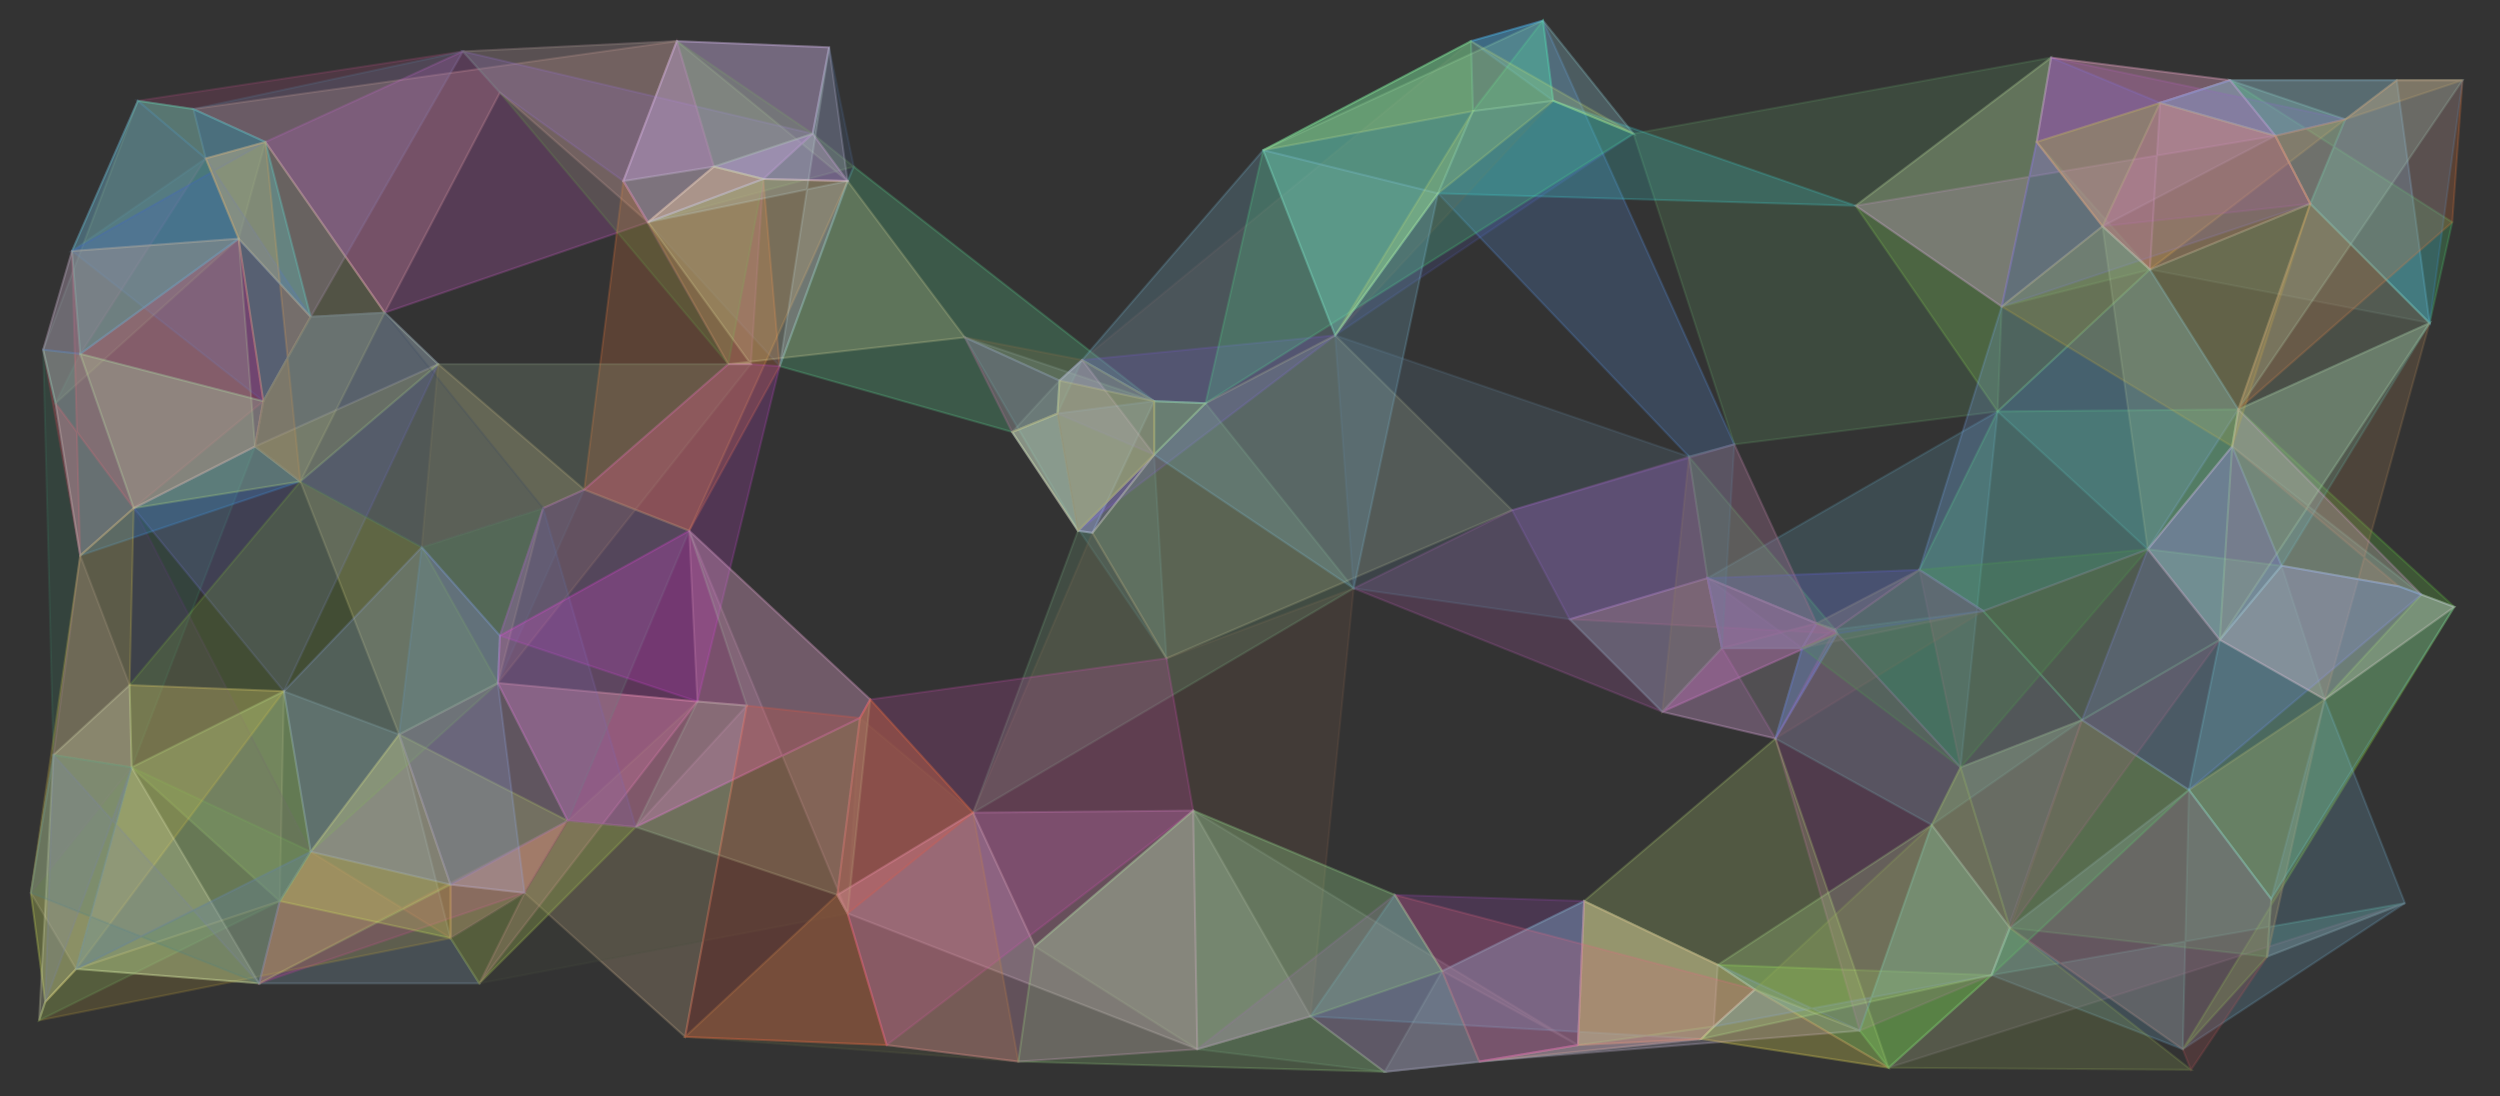 <svg xmlns="http://www.w3.org/2000/svg" width="1215.2" height="532.8" preserveAspectRatio="xMidYMid meet">
          <rect width="100%" height="100%" fill="#333333" stroke="none"/>
          <iframe id="bg" x="0" y="0" style="fill: #1e2126" width="1215.2" height="532.8"/>
          <g id="main">
            <g id="polygons"><path d=" M 1181 157 L 1045 131  1050 50  1084 39  1106 66  1140 58  1165 39  L 1181 157  Z" stroke="rgba(107,127,122,.2)" stroke-width="1px" fill="rgba(107,127,122,.2)"/><path d=" M 151 154 L 116 116  100 77  39 172  35 122  67 49  225 25  L 151 154  Z" stroke="rgba(188,75,131,.2)" stroke-width="1px" fill="rgba(188,75,131,.2)"/><path d=" M 837 315 L 863 359  808 346  658 286  735 248  821 222  830 281  L 837 315  Z" stroke="rgba(185,91,182,.2)" stroke-width="1px" fill="rgba(185,91,182,.2)"/><path d=" M 64 373 L 26 367  21 170  27 196  39 172  65 247  124 217  L 64 373  Z" stroke="rgba(59,130,103,.2)" stroke-width="1px" fill="rgba(59,130,103,.2)"/><path d=" M 561 195 L 515 185  514 201  492 210  379 178  412 88  415 81  L 561 195  Z" stroke="rgba(98,240,160,.2)" stroke-width="1px" fill="rgba(98,240,160,.2)"/><path d=" M 219 456 L 233 478  126 478  136 438  64 373  138 336  194 357  L 219 456  Z" stroke="rgba(152,191,219,.2)" stroke-width="1px" fill="rgba(152,191,219,.2)"/><path d=" M 1181 157 L 1123 99  1140 58  1106 66  1050 50  1084 39  1165 39  L 1181 157  Z" stroke="rgba(96,181,246,.2)" stroke-width="1px" fill="rgba(96,181,246,.2)"/><path d=" M 412 444 L 407 435  309 402  276 399  339 341  335 258  423 340  L 412 444  Z" stroke="rgba(101,126,60,.2)" stroke-width="1px" fill="rgba(101,126,60,.2)"/><path d=" M 939 401 L 863 359  876 315  893 308  892 306  964 297  1012 350  L 939 401  Z" stroke="rgba(102,207,186,.2)" stroke-width="1px" fill="rgba(102,207,186,.2)"/><path d=" M 136 438 L 37 471  15 434  26 367  39 270  63 333  138 336  L 136 438  Z" stroke="rgba(198,183,167,.2)" stroke-width="1px" fill="rgba(198,183,167,.2)"/><path d=" M 531 259 L 524 258  492 210  469 164  515 185  526 175  561 195  L 531 259  Z" stroke="rgba(168,102,228,.2)" stroke-width="1px" fill="rgba(168,102,228,.2)"/><path d=" M 333 504 L 255 434  219 430  276 399  242 332  339 341  363 343  L 333 504  Z" stroke="rgba(243,206,163,.2)" stroke-width="1px" fill="rgba(243,206,163,.2)"/><path d=" M 567 320 L 492 210  514 201  515 185  526 175  561 195  561 221  L 567 320  Z" stroke="rgba(88,146,155,.2)" stroke-width="1px" fill="rgba(88,146,155,.2)"/><path d=" M 918 519 L 827 505  833 499  767 508  770 438  835 469  968 474  L 918 519  Z" stroke="rgba(140,246,65,.2)" stroke-width="1px" fill="rgba(140,246,65,.2)"/><path d=" M 151 414 L 136 438  64 373  15 434  26 367  39 270  65 247  L 151 414  Z" stroke="rgba(95,56,121,.2)" stroke-width="1px" fill="rgba(95,56,121,.2)"/><path d=" M 637 494 L 582 510  503 460  473 395  531 259  567 320  658 286  L 637 494  Z" stroke="rgba(127,94,74,.2)" stroke-width="1px" fill="rgba(127,94,74,.2)"/><path d=" M 1079 311 L 1109 275  1166 285  1177 289  1085 217  1088 199  1181 157  L 1079 311  Z" stroke="rgba(121,190,177,.2)" stroke-width="1px" fill="rgba(121,190,177,.2)"/><path d=" M 953 373 L 893 308  892 306  876 315  883 303  830 281  971 200  L 953 373  Z" stroke="rgba(102,173,197,.2)" stroke-width="1px" fill="rgba(102,173,197,.2)"/><path d=" M 1192 108 L 1181 157  1123 99  1140 58  1106 66  1050 50  1084 39  L 1192 108  Z" stroke="rgba(79,225,115,.2)" stroke-width="1px" fill="rgba(79,225,115,.2)"/><path d=" M 303 88 L 315 108  243 45  187 152  129 69  94 53  329 20  L 303 88  Z" stroke="rgba(247,186,168,.2)" stroke-width="1px" fill="rgba(247,186,168,.2)"/><path d=" M 412 88 L 395 65  371 87  347 81  315 108  303 88  329 20  L 412 88  Z" stroke="rgba(175,231,130,.2)" stroke-width="1px" fill="rgba(175,231,130,.2)"/><path d=" M 1193 295 L 1130 340  1079 311  1044 267  1109 275  1085 217  1088 199  L 1193 295  Z" stroke="rgba(108,225,69,.2)" stroke-width="1px" fill="rgba(108,225,69,.2)"/><path d=" M 637 494 L 678 435  701 472  770 438  767 508  719 516  827 505  L 637 494  Z" stroke="rgba(76,59,233,.2)" stroke-width="1px" fill="rgba(76,59,233,.2)"/><path d=" M 1045 131 L 1022 110  1050 50  1084 39  1165 39  1197 39  1140 58  L 1045 131  Z" stroke="rgba(240,175,68,.2)" stroke-width="1px" fill="rgba(240,175,68,.2)"/><path d=" M 495 516 L 333 504  407 435  412 444  418 349  473 395  503 460  L 495 516  Z" stroke="rgba(98,100,69,.2)" stroke-width="1px" fill="rgba(98,100,69,.2)"/><path d=" M 1140 58 L 1106 66  1123 99  1022 110  1050 50  990 69  997 28  L 1140 58  Z" stroke="rgba(158,56,188,.2)" stroke-width="1px" fill="rgba(158,56,188,.2)"/><path d=" M 968 474 L 977 451  1061 510  1064 384  1104 437  1102 465  1169 439  L 968 474  Z" stroke="rgba(109,219,194,.2)" stroke-width="1px" fill="rgba(109,219,194,.2)"/><path d=" M 1045 131 L 973 149  971 200  843 216  794 65  997 28  990 69  L 1045 131  Z" stroke="rgba(104,167,109,.2)" stroke-width="1px" fill="rgba(104,167,109,.2)"/><path d=" M 637 494 L 678 435  701 472  770 438  767 508  833 499  827 505  L 637 494  Z" stroke="rgba(67,212,126,.2)" stroke-width="1px" fill="rgba(67,212,126,.2)"/><path d=" M 863 359 L 876 315  837 315  883 303  830 281  933 277  964 297  L 863 359  Z" stroke="rgba(125,104,98,.2)" stroke-width="1px" fill="rgba(125,104,98,.2)"/><path d=" M 1109 275 L 1079 311  1044 267  971 200  1045 131  1088 199  1181 157  L 1109 275  Z" stroke="rgba(81,192,187,.2)" stroke-width="1px" fill="rgba(81,192,187,.2)"/><path d=" M 892 306 L 893 308  883 303  876 315  837 315  830 281  821 222  L 892 306  Z" stroke="rgba(93,212,103,.2)" stroke-width="1px" fill="rgba(93,212,103,.2)"/><path d=" M 1061 510 L 1102 465  1104 437  1064 384  1130 340  1177 289  1193 295  L 1061 510  Z" stroke="rgba(156,241,64,.2)" stroke-width="1px" fill="rgba(156,241,64,.2)"/><path d=" M 719 516 L 767 508  770 438  835 469  833 499  853 481  904 501  L 719 516  Z" stroke="rgba(225,214,247,.2)" stroke-width="1px" fill="rgba(225,214,247,.2)"/><path d=" M 412 444 L 407 435  473 395  503 460  580 394  637 494  582 510  L 412 444  Z" stroke="rgba(229,213,217,.2)" stroke-width="1px" fill="rgba(229,213,217,.2)"/><path d=" M 242 332 L 243 309  205 266  146 234  213 177  354 177  284 238  L 242 332  Z" stroke="rgba(59,111,131,.2)" stroke-width="1px" fill="rgba(59,111,131,.2)"/><path d=" M 808 346 L 837 315  830 281  883 303  933 277  892 306  893 308  L 808 346  Z" stroke="rgba(252,92,217,.2)" stroke-width="1px" fill="rgba(252,92,217,.2)"/><path d=" M 673 521 L 701 472  770 438  835 469  853 481  833 499  827 505  L 673 521  Z" stroke="rgba(164,214,199,.2)" stroke-width="1px" fill="rgba(164,214,199,.2)"/><path d=" M 126 478 L 136 438  151 414  219 456  219 430  255 434  276 399  L 126 478  Z" stroke="rgba(204,109,95,.2)" stroke-width="1px" fill="rgba(204,109,95,.2)"/><path d=" M 794 65 L 649 163  699 94  614 73  716 54  715 20  750 10  L 794 65  Z" stroke="rgba(77,86,173,.2)" stroke-width="1px" fill="rgba(77,86,173,.2)"/><path d=" M 65 247 L 39 270  21 170  35 122  39 172  116 116  128 195  L 65 247  Z" stroke="rgba(223,65,86,.2)" stroke-width="1px" fill="rgba(223,65,86,.2)"/><path d=" M 379 178 L 315 108  371 87  347 81  395 65  403 23  415 81  L 379 178  Z" stroke="rgba(78,105,152,.2)" stroke-width="1px" fill="rgba(78,105,152,.2)"/><path d=" M 1106 66 L 1050 50  1045 131  1022 110  990 69  973 149  902 100  L 1106 66  Z" stroke="rgba(230,138,244,.2)" stroke-width="1px" fill="rgba(230,138,244,.2)"/><path d=" M 843 216 L 821 222  699 94  716 54  755 49  715 20  750 10  L 843 216  Z" stroke="rgba(90,157,248,.2)" stroke-width="1px" fill="rgba(90,157,248,.2)"/><path d=" M 395 65 L 371 87  347 81  315 108  303 88  243 45  225 25  L 395 65  Z" stroke="rgba(147,100,252,.2)" stroke-width="1px" fill="rgba(147,100,252,.2)"/><path d=" M 347 81 L 303 88  315 108  187 152  129 69  225 25  329 20  L 347 81  Z" stroke="rgba(228,96,220,.2)" stroke-width="1px" fill="rgba(228,96,220,.2)"/><path d=" M 968 474 L 904 501  863 359  892 306  893 308  953 373  1012 350  L 968 474  Z" stroke="rgba(199,93,176,.2)" stroke-width="1px" fill="rgba(199,93,176,.2)"/><path d=" M 151 154 L 116 116  35 122  100 77  67 49  94 53  225 25  L 151 154  Z" stroke="rgba(87,129,159,.2)" stroke-width="1px" fill="rgba(87,129,159,.2)"/><path d=" M 524 258 L 561 221  514 201  561 195  515 185  526 175  649 163  L 524 258  Z" stroke="rgba(116,57,237,.2)" stroke-width="1px" fill="rgba(116,57,237,.2)"/><path d=" M 531 259 L 524 258  469 164  515 185  526 175  514 201  561 195  L 531 259  Z" stroke="rgba(104,182,191,.2)" stroke-width="1px" fill="rgba(104,182,191,.2)"/><path d=" M 315 108 L 303 88  347 81  329 20  403 23  395 65  415 81  L 315 108  Z" stroke="rgba(105,163,101,.2)" stroke-width="1px" fill="rgba(105,163,101,.2)"/><path d=" M 649 163 L 586 196  561 195  526 175  715 20  716 54  755 49  L 649 163  Z" stroke="rgba(112,83,75,.2)" stroke-width="1px" fill="rgba(112,83,75,.2)"/><path d=" M 1061 510 L 968 474  977 451  1064 384  1104 437  1130 340  1169 439  L 1061 510  Z" stroke="rgba(119,182,218,.2)" stroke-width="1px" fill="rgba(119,182,218,.2)"/><path d=" M 918 519 L 853 481  833 499  827 505  767 508  770 438  863 359  L 918 519  Z" stroke="rgba(203,236,129,.2)" stroke-width="1px" fill="rgba(203,236,129,.2)"/><path d=" M 1130 340 L 1079 311  1109 275  1166 285  1085 217  1088 199  1181 157  L 1130 340  Z" stroke="rgba(180,136,88,.2)" stroke-width="1px" fill="rgba(180,136,88,.2)"/><path d=" M 379 178 L 335 258  284 238  303 88  315 108  347 81  371 87  L 379 178  Z" stroke="rgba(250,127,63,.2)" stroke-width="1px" fill="rgba(250,127,63,.2)"/><path d=" M 1022 110 L 973 149  902 100  997 28  1084 39  1050 50  1106 66  L 1022 110  Z" stroke="rgba(201,163,220,.2)" stroke-width="1px" fill="rgba(201,163,220,.2)"/><path d=" M 1079 311 L 1012 350  964 297  933 277  971 200  1088 199  1085 217  L 1079 311  Z" stroke="rgba(85,227,129,.2)" stroke-width="1px" fill="rgba(85,227,129,.2)"/><path d=" M 808 346 L 837 315  830 281  876 315  883 303  892 306  893 308  L 808 346  Z" stroke="rgba(157,101,169,.2)" stroke-width="1px" fill="rgba(157,101,169,.2)"/><path d=" M 233 478 L 219 456  219 430  194 357  242 332  276 399  309 402  L 233 478  Z" stroke="rgba(83,104,55,.2)" stroke-width="1px" fill="rgba(83,104,55,.2)"/><path d=" M 971 200 L 902 100  997 28  990 69  1050 50  1022 110  1045 131  L 971 200  Z" stroke="rgba(135,214,81,.2)" stroke-width="1px" fill="rgba(135,214,81,.2)"/><path d=" M 918 519 L 827 505  719 516  767 508  770 438  835 469  853 481  L 918 519  Z" stroke="rgba(226,136,88,.2)" stroke-width="1px" fill="rgba(226,136,88,.2)"/><path d=" M 124 217 L 65 247  39 172  116 116  151 154  187 152  213 177  L 124 217  Z" stroke="rgba(87,83,205,.2)" stroke-width="1px" fill="rgba(87,83,205,.2)"/><path d=" M 473 395 L 524 258  531 259  561 221  561 195  586 196  658 286  L 473 395  Z" stroke="rgba(123,176,133,.2)" stroke-width="1px" fill="rgba(123,176,133,.2)"/><path d=" M 763 301 L 830 281  837 315  883 303  892 306  876 315  893 308  L 763 301  Z" stroke="rgba(201,79,135,.2)" stroke-width="1px" fill="rgba(201,79,135,.2)"/><path d=" M 918 519 L 968 474  977 451  1064 384  1104 437  1102 465  1169 439  L 918 519  Z" stroke="rgba(144,129,153,.2)" stroke-width="1px" fill="rgba(144,129,153,.2)"/><path d=" M 151 154 L 128 195  35 122  67 49  100 77  94 53  129 69  L 151 154  Z" stroke="rgba(58,108,213,.2)" stroke-width="1px" fill="rgba(58,108,213,.2)"/><path d=" M 1102 465 L 1065 520  1061 510  977 451  1012 350  1064 384  1130 340  L 1102 465  Z" stroke="rgba(185,81,87,.2)" stroke-width="1px" fill="rgba(185,81,87,.2)"/><path d=" M 767 508 L 701 472  719 516  673 521  637 494  582 510  580 394  L 767 508  Z" stroke="rgba(158,160,161,.2)" stroke-width="1px" fill="rgba(158,160,161,.2)"/><path d=" M 767 508 L 719 516  673 521  637 494  582 510  678 435  770 438  L 767 508  Z" stroke="rgba(167,74,197,.2)" stroke-width="1px" fill="rgba(167,74,197,.2)"/><path d=" M 561 195 L 561 221  524 258  514 201  492 210  515 185  469 164  L 561 195  Z" stroke="rgba(151,194,185,.2)" stroke-width="1px" fill="rgba(151,194,185,.2)"/><path d=" M 365 177 L 354 177  303 88  329 20  347 81  395 65  371 87  L 365 177  Z" stroke="rgba(181,97,161,.2)" stroke-width="1px" fill="rgba(181,97,161,.2)"/><path d=" M 968 474 L 918 519  904 501  939 401  953 373  1012 350  1064 384  L 968 474  Z" stroke="rgba(87,226,113,.2)" stroke-width="1px" fill="rgba(87,226,113,.2)"/><path d=" M 1088 199 L 1123 99  1106 66  1084 39  1140 58  1165 39  1197 39  L 1088 199  Z" stroke="rgba(179,251,223,.2)" stroke-width="1px" fill="rgba(179,251,223,.2)"/><path d=" M 586 196 L 614 73  715 20  716 54  750 10  755 49  794 65  L 586 196  Z" stroke="rgba(71,233,125,.2)" stroke-width="1px" fill="rgba(71,233,125,.2)"/><path d=" M 1102 465 L 977 451  953 373  1012 350  1079 311  1109 275  1130 340  L 1102 465  Z" stroke="rgba(124,179,121,.2)" stroke-width="1px" fill="rgba(124,179,121,.2)"/><path d=" M 242 332 L 194 357  146 234  124 217  213 177  284 238  264 247  L 242 332  Z" stroke="rgba(233,211,153,.2)" stroke-width="1px" fill="rgba(233,211,153,.2)"/><path d=" M 1181 157 L 1123 99  1106 66  1050 50  1084 39  1165 39  1197 39  L 1181 157  Z" stroke="rgba(57,146,221,.2)" stroke-width="1px" fill="rgba(57,146,221,.2)"/><path d=" M 567 320 L 531 259  561 221  561 195  586 196  649 163  735 248  L 567 320  Z" stroke="rgba(196,198,145,.2)" stroke-width="1px" fill="rgba(196,198,145,.2)"/><path d=" M 524 258 L 492 210  514 201  515 185  526 175  561 195  586 196  L 524 258  Z" stroke="rgba(133,225,148,.2)" stroke-width="1px" fill="rgba(133,225,148,.2)"/><path d=" M 863 359 L 808 346  763 301  830 281  883 303  892 306  893 308  L 863 359  Z" stroke="rgba(202,192,206,.2)" stroke-width="1px" fill="rgba(202,192,206,.2)"/><path d=" M 138 336 L 65 247  124 217  128 195  151 154  187 152  213 177  L 138 336  Z" stroke="rgba(118,115,212,.2)" stroke-width="1px" fill="rgba(118,115,212,.2)"/><path d=" M 39 270 L 27 196  21 170  39 172  128 195  124 217  146 234  L 39 270  Z" stroke="rgba(63,163,247,.2)" stroke-width="1px" fill="rgba(63,163,247,.2)"/><path d=" M 1104 437 L 1064 384  1079 311  1109 275  1166 285  1177 289  1193 295  L 1104 437  Z" stroke="rgba(117,220,217,.2)" stroke-width="1px" fill="rgba(117,220,217,.2)"/><path d=" M 883 303 L 876 315  837 315  830 281  763 301  735 248  843 216  L 883 303  Z" stroke="rgba(159,97,219,.2)" stroke-width="1px" fill="rgba(159,97,219,.2)"/><path d=" M 973 149 L 990 69  997 28  1050 50  1084 39  1106 66  1123 99  L 973 149  Z" stroke="rgba(104,102,241,.2)" stroke-width="1px" fill="rgba(104,102,241,.2)"/><path d=" M 335 258 L 284 238  354 177  315 108  347 81  371 87  412 88  L 335 258  Z" stroke="rgba(236,156,71,.2)" stroke-width="1px" fill="rgba(236,156,71,.2)"/><path d=" M 412 88 L 371 87  315 108  303 88  329 20  403 23  395 65  L 412 88  Z" stroke="rgba(217,111,241,.2)" stroke-width="1px" fill="rgba(217,111,241,.2)"/><path d=" M 233 478 L 255 434  219 456  219 430  194 357  242 332  339 341  L 233 478  Z" stroke="rgba(252,153,189,.2)" stroke-width="1px" fill="rgba(252,153,189,.2)"/><path d=" M 412 444 L 407 435  418 349  309 402  363 343  339 341  335 258  L 412 444  Z" stroke="rgba(204,156,174,.2)" stroke-width="1px" fill="rgba(204,156,174,.2)"/><path d=" M 27 196 L 21 170  67 49  94 53  100 77  129 69  116 116  L 27 196  Z" stroke="rgba(138,150,139,.2)" stroke-width="1px" fill="rgba(138,150,139,.2)"/><path d=" M 276 399 L 242 332  194 357  205 266  264 247  284 238  335 258  L 276 399  Z" stroke="rgba(74,154,100,.2)" stroke-width="1px" fill="rgba(74,154,100,.2)"/><path d=" M 128 195 L 124 217  65 247  27 196  39 270  35 122  116 116  L 128 195  Z" stroke="rgba(247,79,114,.2)" stroke-width="1px" fill="rgba(247,79,114,.2)"/><path d=" M 242 332 L 243 309  264 247  205 266  213 177  354 177  365 177  L 242 332  Z" stroke="rgba(153,142,94,.2)" stroke-width="1px" fill="rgba(153,142,94,.2)"/><path d=" M 151 154 L 116 116  39 172  35 122  67 49  94 53  129 69  L 151 154  Z" stroke="rgba(83,249,189,.2)" stroke-width="1px" fill="rgba(83,249,189,.2)"/><path d=" M 1064 384 L 1012 350  1044 267  1085 217  1109 275  1166 285  1177 289  L 1064 384  Z" stroke="rgba(117,148,248,.2)" stroke-width="1px" fill="rgba(117,148,248,.2)"/><path d=" M 719 516 L 673 521  582 510  503 460  580 394  678 435  701 472  L 719 516  Z" stroke="rgba(105,150,122,.2)" stroke-width="1px" fill="rgba(105,150,122,.2)"/><path d=" M 1106 66 L 1123 99  1045 131  1022 110  990 69  997 28  1084 39  L 1106 66  Z" stroke="rgba(252,168,179,.2)" stroke-width="1px" fill="rgba(252,168,179,.2)"/><path d=" M 561 221 L 531 259  524 258  492 210  514 201  515 185  526 175  L 561 221  Z" stroke="rgba(228,200,246,.2)" stroke-width="1px" fill="rgba(228,200,246,.2)"/><path d=" M 129 69 L 100 77  151 154  116 116  39 172  21 170  35 122  L 129 69  Z" stroke="rgba(60,97,210,.2)" stroke-width="1px" fill="rgba(60,97,210,.2)"/><path d=" M 126 478 L 136 438  151 414  194 357  219 430  276 399  255 434  L 126 478  Z" stroke="rgba(208,55,167,.2)" stroke-width="1px" fill="rgba(208,55,167,.2)"/><path d=" M 19 496 L 22 487  37 471  136 438  151 414  219 430  219 456  L 19 496  Z" stroke="rgba(188,157,59,.2)" stroke-width="1px" fill="rgba(188,157,59,.2)"/><path d=" M 1177 289 L 1193 295  1130 340  1079 311  1044 267  1085 217  1088 199  L 1177 289  Z" stroke="rgba(253,176,250,.2)" stroke-width="1px" fill="rgba(253,176,250,.2)"/><path d=" M 1044 267 L 964 297  933 277  973 149  1022 110  1045 131  1088 199  L 1044 267  Z" stroke="rgba(121,173,240,.2)" stroke-width="1px" fill="rgba(121,173,240,.2)"/><path d=" M 126 478 L 37 471  64 373  138 336  151 414  194 357  219 430  L 126 478  Z" stroke="rgba(183,221,117,.2)" stroke-width="1px" fill="rgba(183,221,117,.2)"/><path d=" M 233 478 L 219 456  136 438  151 414  194 357  276 399  309 402  L 233 478  Z" stroke="rgba(218,249,90,.2)" stroke-width="1px" fill="rgba(218,249,90,.2)"/><path d=" M 1085 217 L 973 149  1022 110  990 69  1050 50  1106 66  1123 99  L 1085 217  Z" stroke="rgba(200,171,56,.2)" stroke-width="1px" fill="rgba(200,171,56,.2)"/><path d=" M 582 510 L 495 516  431 508  412 444  407 435  473 395  580 394  L 582 510  Z" stroke="rgba(251,164,236,.2)" stroke-width="1px" fill="rgba(251,164,236,.2)"/><path d=" M 339 341 L 243 309  264 247  284 238  354 177  365 177  379 178  L 339 341  Z" stroke="rgba(202,67,210,.2)" stroke-width="1px" fill="rgba(202,67,210,.2)"/><path d=" M 977 451 L 939 401  953 373  933 277  964 297  1044 267  1079 311  L 977 451  Z" stroke="rgba(165,106,137,.2)" stroke-width="1px" fill="rgba(165,106,137,.2)"/><path d=" M 146 234 L 65 247  39 172  128 195  151 154  187 152  213 177  L 146 234  Z" stroke="rgba(206,246,120,.2)" stroke-width="1px" fill="rgba(206,246,120,.2)"/><path d=" M 1088 199 L 1123 99  1106 66  1140 58  1165 39  1197 39  1192 108  L 1088 199  Z" stroke="rgba(240,121,57,.2)" stroke-width="1px" fill="rgba(240,121,57,.2)"/><path d=" M 431 508 L 412 444  407 435  418 349  423 340  567 320  580 394  L 431 508  Z" stroke="rgba(212,78,180,.2)" stroke-width="1px" fill="rgba(212,78,180,.2)"/><path d=" M 893 308 L 863 359  876 315  837 315  830 281  933 277  964 297  L 893 308  Z" stroke="rgba(66,85,234,.2)" stroke-width="1px" fill="rgba(66,85,234,.2)"/><path d=" M 19 496 L 22 487  15 434  26 367  64 373  151 414  136 438  L 19 496  Z" stroke="rgba(118,178,96,.2)" stroke-width="1px" fill="rgba(118,178,96,.2)"/><path d=" M 902 100 L 699 94  649 163  614 73  715 20  750 10  755 49  L 902 100  Z" stroke="rgba(62,224,221,.2)" stroke-width="1px" fill="rgba(62,224,221,.2)"/><path d=" M 151 414 L 136 438  64 373  63 333  146 234  205 266  242 332  L 151 414  Z" stroke="rgba(125,183,56,.2)" stroke-width="1px" fill="rgba(125,183,56,.2)"/><path d=" M 309 402 L 276 399  219 430  194 357  205 266  243 309  264 247  L 309 402  Z" stroke="rgba(97,110,161,.2)" stroke-width="1px" fill="rgba(97,110,161,.2)"/><path d=" M 418 349 L 309 402  276 399  242 332  243 309  335 258  423 340  L 418 349  Z" stroke="rgba(252,67,237,.2)" stroke-width="1px" fill="rgba(252,67,237,.2)"/><path d=" M 37 471 L 22 487  15 434  39 270  65 247  63 333  138 336  L 37 471  Z" stroke="rgba(216,199,73,.2)" stroke-width="1px" fill="rgba(216,199,73,.2)"/><path d=" M 354 177 L 243 45  225 25  329 20  395 65  347 81  371 87  L 354 177  Z" stroke="rgba(101,160,74,.2)" stroke-width="1px" fill="rgba(101,160,74,.2)"/><path d=" M 146 234 L 124 217  128 195  116 116  100 77  129 69  187 152  L 146 234  Z" stroke="rgba(209,210,140,.2)" stroke-width="1px" fill="rgba(209,210,140,.2)"/><path d=" M 146 234 L 124 217  128 195  151 154  116 116  100 77  129 69  L 146 234  Z" stroke="rgba(237,169,80,.2)" stroke-width="1px" fill="rgba(237,169,80,.2)"/><path d=" M 658 286 L 561 221  586 196  561 195  526 175  614 73  699 94  L 658 286  Z" stroke="rgba(125,199,225,.2)" stroke-width="1px" fill="rgba(125,199,225,.2)"/><path d=" M 126 478 L 37 471  22 487  19 496  26 367  63 333  64 373  L 126 478  Z" stroke="rgba(247,252,204,.2)" stroke-width="1px" fill="rgba(247,252,204,.2)"/><path d=" M 15 434 L 26 367  64 373  37 471  151 414  136 438  126 478  L 15 434  Z" stroke="rgba(73,134,137,.2)" stroke-width="1px" fill="rgba(73,134,137,.2)"/><path d=" M 233 478 L 219 456  255 434  276 399  309 402  407 435  412 444  L 233 478  Z" stroke="rgba(71,75,60,.2)" stroke-width="1px" fill="rgba(71,75,60,.2)"/><path d=" M 124 217 L 65 247  39 270  27 196  21 170  35 122  116 116  L 124 217  Z" stroke="rgba(192,219,162,.2)" stroke-width="1px" fill="rgba(192,219,162,.2)"/><path d=" M 883 303 L 893 308  876 315  837 315  808 346  821 222  843 216  L 883 303  Z" stroke="rgba(157,121,87,.2)" stroke-width="1px" fill="rgba(157,121,87,.2)"/><path d=" M 833 499 L 853 481  835 469  904 501  939 401  977 451  968 474  L 833 499  Z" stroke="rgba(126,152,238,.2)" stroke-width="1px" fill="rgba(126,152,238,.2)"/><path d=" M 412 444 L 407 435  309 402  339 341  363 343  335 258  423 340  L 412 444  Z" stroke="rgba(167,189,165,.2)" stroke-width="1px" fill="rgba(167,189,165,.2)"/><path d=" M 495 516 L 431 508  333 504  407 435  418 349  423 340  473 395  L 495 516  Z" stroke="rgba(200,131,72,.2)" stroke-width="1px" fill="rgba(200,131,72,.2)"/><path d=" M 853 481 L 833 499  827 505  767 508  719 516  701 472  678 435  L 853 481  Z" stroke="rgba(234,104,134,.2)" stroke-width="1px" fill="rgba(234,104,134,.2)"/><path d=" M 354 177 L 365 177  315 108  347 81  371 87  412 88  469 164  L 354 177  Z" stroke="rgba(231,225,160,.2)" stroke-width="1px" fill="rgba(231,225,160,.2)"/><path d=" M 412 88 L 371 87  315 108  347 81  303 88  329 20  403 23  L 412 88  Z" stroke="rgba(206,200,237,.2)" stroke-width="1px" fill="rgba(206,200,237,.2)"/><path d=" M 837 315 L 808 346  763 301  658 286  649 163  821 222  843 216  L 837 315  Z" stroke="rgba(95,132,157,.2)" stroke-width="1px" fill="rgba(95,132,157,.2)"/><path d=" M 379 178 L 412 88  315 108  371 87  347 81  395 65  403 23  L 379 178  Z" stroke="rgba(194,216,219,.2)" stroke-width="1px" fill="rgba(194,216,219,.2)"/><path d=" M 827 505 L 833 499  853 481  835 469  939 401  977 451  968 474  L 827 505  Z" stroke="rgba(188,240,147,.2)" stroke-width="1px" fill="rgba(188,240,147,.2)"/><path d=" M 673 521 L 495 516  503 460  580 394  678 435  701 472  637 494  L 673 521  Z" stroke="rgba(155,222,130,.2)" stroke-width="1px" fill="rgba(155,222,130,.2)"/><path d=" M 264 247 L 205 266  146 234  124 217  128 195  151 154  187 152  L 264 247  Z" stroke="rgba(58,72,96,.2)" stroke-width="1px" fill="rgba(58,72,96,.2)"/><path d=" M 524 258 L 492 210  514 201  515 185  561 195  561 221  586 196  L 524 258  Z" stroke="rgba(219,220,119,.2)" stroke-width="1px" fill="rgba(219,220,119,.2)"/><path d=" M 1079 311 L 1085 217  1044 267  1022 110  1045 131  1123 99  1181 157  L 1079 311  Z" stroke="rgba(167,194,151,.2)" stroke-width="1px" fill="rgba(167,194,151,.2)"/><path d=" M 794 65 L 755 49  716 54  699 94  649 163  614 73  750 10  L 794 65  Z" stroke="rgba(155,234,180,.2)" stroke-width="1px" fill="rgba(155,234,180,.2)"/><path d=" M 1065 520 L 918 519  904 501  853 481  939 401  953 373  977 451  L 1065 520  Z" stroke="rgba(150,175,88,.2)" stroke-width="1px" fill="rgba(150,175,88,.2)"/><path d=" M 876 315 L 837 315  830 281  883 303  892 306  933 277  964 297  L 876 315  Z" stroke="rgba(146,120,140,.2)" stroke-width="1px" fill="rgba(146,120,140,.2)"/><path d=" M 26 367 L 22 487  64 373  37 471  151 414  136 438  126 478  L 26 367  Z" stroke="rgba(124,130,174,.2)" stroke-width="1px" fill="rgba(124,130,174,.2)"/><path d=" M 794 65 L 755 49  699 94  649 163  716 54  614 73  715 20  L 794 65  Z" stroke="rgba(201,226,119,.2)" stroke-width="1px" fill="rgba(201,226,119,.2)"/><path d=" M 255 434 L 219 430  151 414  138 336  205 266  243 309  242 332  L 255 434  Z" stroke="rgba(149,170,235,.2)" stroke-width="1px" fill="rgba(149,170,235,.2)"/><path d=" M 412 444 L 431 508  333 504  363 343  418 349  423 340  473 395  L 412 444  Z" stroke="rgba(241,86,62,.2)" stroke-width="1px" fill="rgba(241,86,62,.2)"/><path d=" M 953 373 L 876 315  893 308  892 306  883 303  933 277  1044 267  L 953 373  Z" stroke="rgba(75,161,79,.2)" stroke-width="1px" fill="rgba(75,161,79,.2)"/><path d=" M 561 195 L 561 221  524 258  514 201  492 210  469 164  526 175  L 561 195  Z" stroke="rgba(146,112,72,.2)" stroke-width="1px" fill="rgba(146,112,72,.2)"/></g>
            <g id="points"/>
          </g>
        </svg>